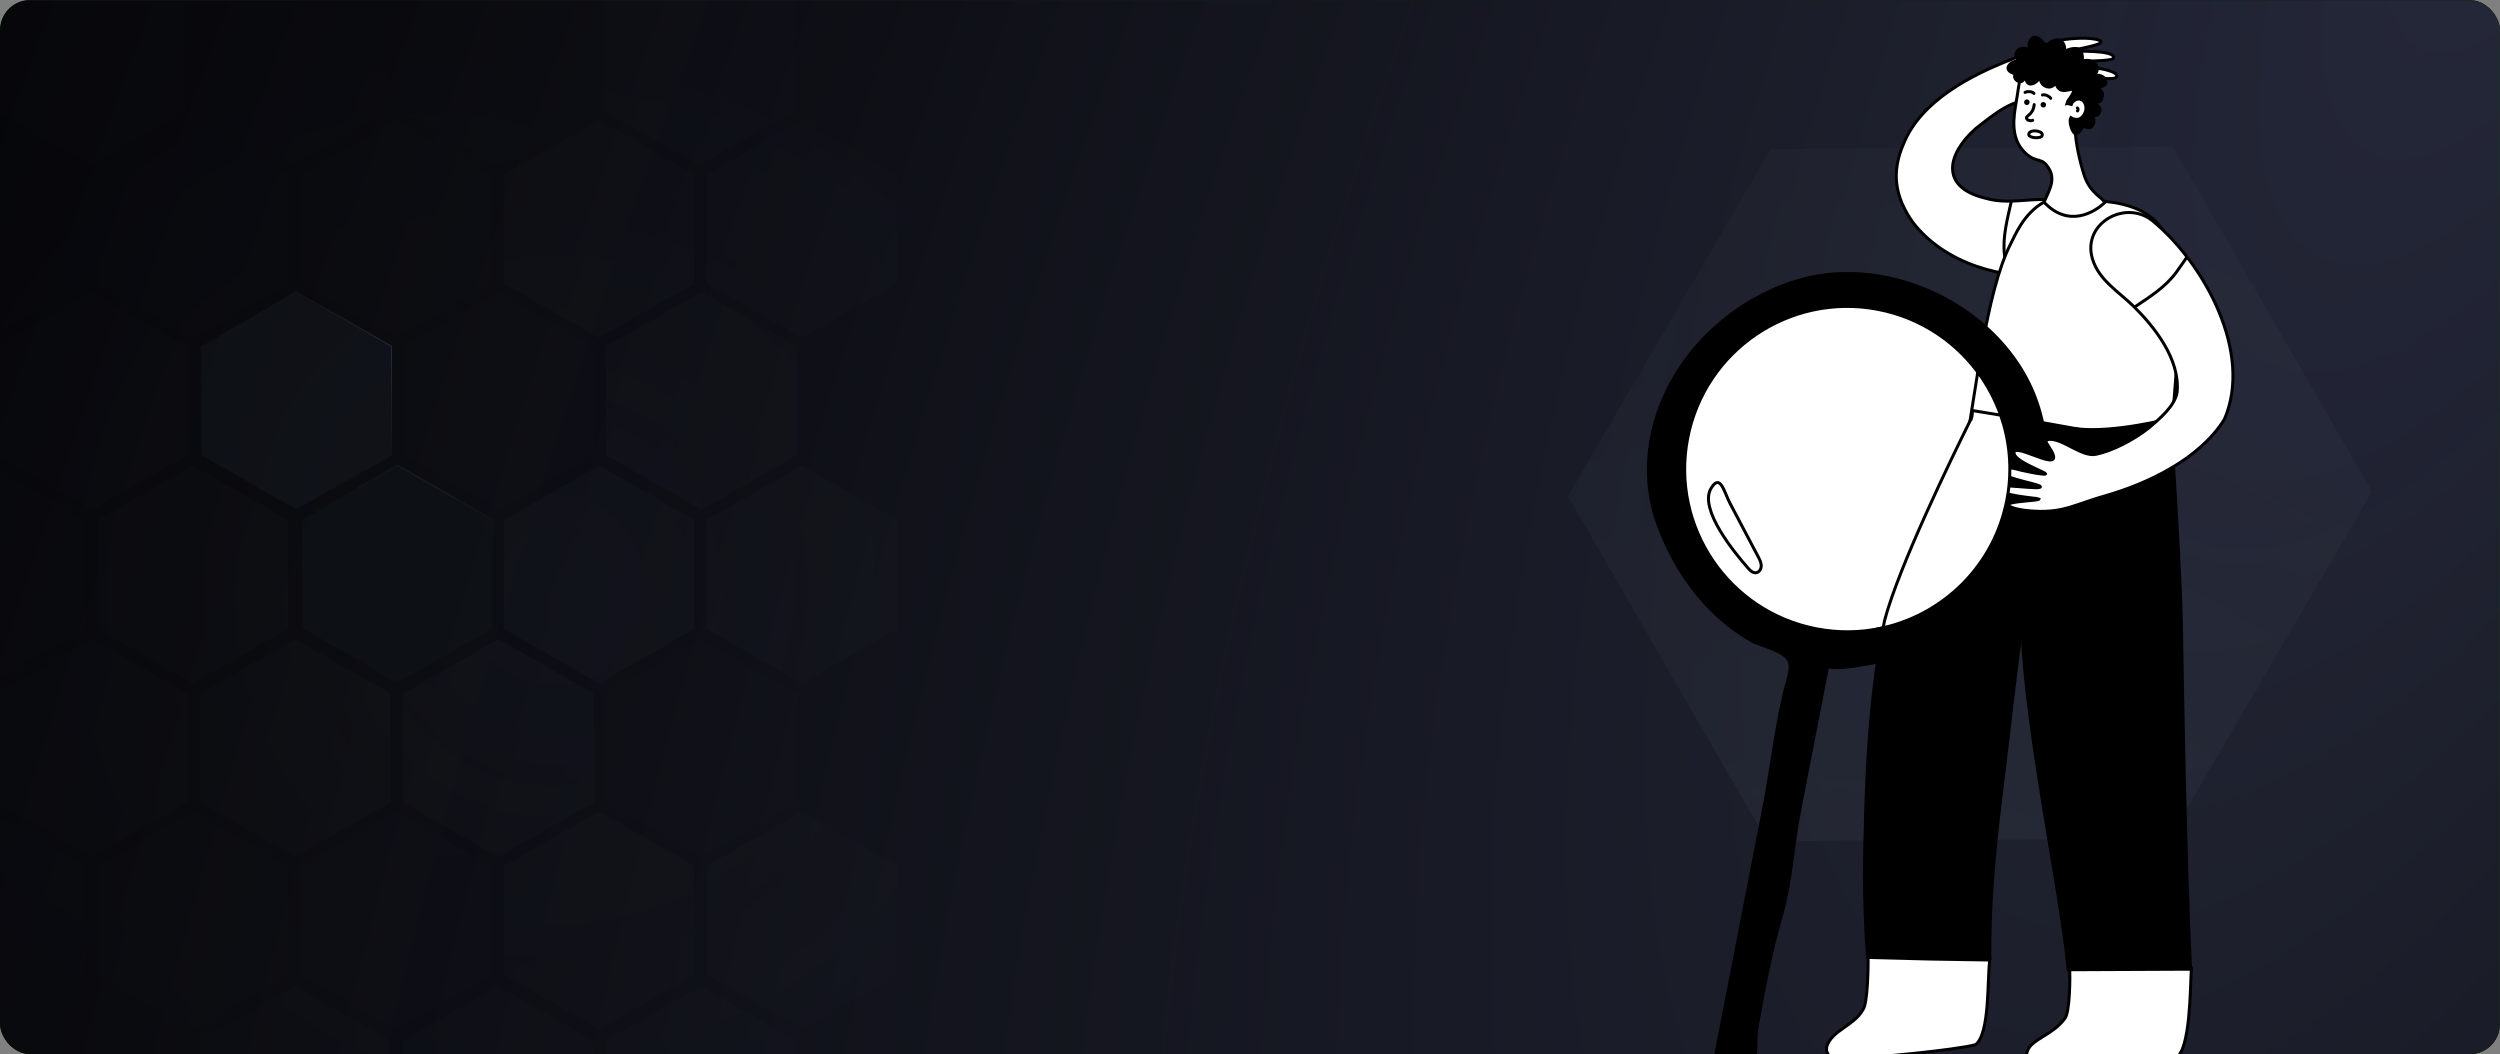 <svg width="1660" height="700" viewBox="0 0 1660 700" fill="none" xmlns="http://www.w3.org/2000/svg">
<rect x="0" y="0" width="1660" height="700" fill="#808080" stroke="none"/>
<g clip-path="url(#clip0_338_8213)">
<rect width="1660" height="700" rx="20" fill="#114009"/>
<mask id="mask0_338_8213" style="mask-type:luminance" maskUnits="userSpaceOnUse" x="-23" y="0" width="1683" height="4946">
<path d="M-23 0H1660V4946H-23V0Z" fill="white"/>
</mask>
<g mask="url(#mask0_338_8213)">
<path d="M-2874.75 0H4511.75V6156.79H-2874.75V0Z" fill="#040406"/>
<mask id="mask1_338_8213" style="mask-type:alpha" maskUnits="userSpaceOnUse" x="-2885" y="0" width="7411" height="4946">
<path d="M-2884.1 0H4525.78V4946H-2884.1V0Z" fill="#040406"/>
</mask>
<g mask="url(#mask1_338_8213)">
<path d="M-23 0H1660V4946H-23V0Z" fill="#040406"/>
<path d="M-23 0H1660V4946H-23V0Z" fill="url(#paint0_radial_338_8213)"/>
<path d="M326.096 345.313V417.596L262.844 453.742L199.591 417.596V345.313L262.844 309.172L326.096 345.313Z" fill="url(#paint1_linear_338_8213)" fill-opacity="0.02"/>
<path d="M326.096 345.313V417.596L262.844 453.742L199.591 417.596V345.313L262.844 309.172L326.096 345.313Z" fill="url(#paint2_radial_338_8213)" fill-opacity="0.6"/>
<path d="M56.499 345.313V417.596L-6.754 453.742L-70.007 417.596V345.313L-6.754 309.172L56.499 345.313Z" fill="url(#paint3_linear_338_8213)" fill-opacity="0.02"/>
<path d="M56.499 345.313V417.596L-6.754 453.742L-70.007 417.596V345.313L-6.754 309.172L56.499 345.313Z" fill="url(#paint4_radial_338_8213)" fill-opacity="0.6"/>
<path d="M528.977 460.52V532.808L465.729 568.954L402.477 532.808V460.525L465.729 424.384L528.977 460.52Z" fill="url(#paint5_linear_338_8213)" fill-opacity="0.02"/>
<path d="M528.977 460.52V532.808L465.729 568.954L402.477 532.808V460.525L465.729 424.384L528.977 460.52Z" fill="url(#paint6_radial_338_8213)" fill-opacity="0.6"/>
<path d="M56.499 574.947V647.234L-6.754 683.375L-70.007 647.234V574.947L-6.754 538.805L56.499 574.947Z" fill="url(#paint7_linear_338_8213)" fill-opacity="0.02"/>
<path d="M56.499 574.947V647.234L-6.754 683.375L-70.007 647.234V574.947L-6.754 538.805L56.499 574.947Z" fill="url(#paint8_radial_338_8213)" fill-opacity="0.6"/>
<path d="M123.117 1.164V73.442L59.864 109.588L-3.389 73.442V1.169L59.864 -34.973L123.117 1.164Z" fill="url(#paint9_linear_338_8213)" fill-opacity="0.02"/>
<path d="M123.117 1.164V73.442L59.864 109.588L-3.389 73.442V1.169L59.864 -34.973L123.117 1.164Z" fill="url(#paint10_radial_338_8213)" fill-opacity="0.6"/>
<path d="M124.263 690.972V763.259L61.019 799.401L-2.233 763.259V690.972L61.019 654.831L124.263 690.972Z" fill="url(#paint11_linear_338_8213)" fill-opacity="0.02"/>
<path d="M124.263 690.972V763.259L61.019 799.401L-2.233 763.259V690.972L61.019 654.831L124.263 690.972Z" fill="url(#paint12_radial_338_8213)" fill-opacity="0.6"/>
<path d="M326.096 115.951V188.233L262.844 224.379L199.591 188.233V115.951L262.844 79.809L326.096 115.951Z" fill="url(#paint13_radial_338_8213)" fill-opacity="0.03"/>
<path d="M191.306 115.951V188.233L128.054 224.379L64.801 188.233V115.951L128.054 79.809L191.306 115.951Z" fill="url(#paint14_radial_338_8213)" fill-opacity="0.03"/>
<path d="M56.494 115.951V188.233L-6.759 224.379L-70.012 188.233V115.951L-6.759 79.809L56.494 115.951Z" fill="url(#paint15_radial_338_8213)" fill-opacity="0.03"/>
<path d="M394.188 229.933V302.216L330.935 338.357L267.683 302.22V229.928L330.935 193.782L394.188 229.933Z" fill="url(#paint16_radial_338_8213)" fill-opacity="0.03"/>
<path d="M326.096 574.947V647.234L262.844 683.375L199.591 647.234V574.947L262.844 538.805L326.096 574.947Z" fill="url(#paint17_radial_338_8213)" fill-opacity="0.03"/>
<path d="M191.306 574.947V647.234L128.054 683.375L64.801 647.234V574.947L128.054 538.805L191.306 574.947Z" fill="url(#paint18_radial_338_8213)" fill-opacity="0.03"/>
<path d="M392.739 1.164V73.442L329.486 109.583L266.233 73.447V1.159L329.486 -34.987L392.739 1.164Z" fill="url(#paint19_radial_338_8213)" fill-opacity="0.03"/>
<path d="M257.925 1.164V73.442L194.673 109.583L131.42 73.447V1.159L194.673 -34.987L257.925 1.164Z" fill="url(#paint20_radial_338_8213)" fill-opacity="0.03"/>
<path d="M595.797 115.951V188.233L532.549 224.379L469.296 188.233V115.951L532.549 79.809L595.797 115.951Z" fill="url(#paint21_radial_338_8213)" fill-opacity="0.06"/>
<path d="M461.012 115.951V188.233L397.76 224.379L334.507 188.233V115.951L397.76 79.809L461.012 115.951Z" fill="url(#paint22_radial_338_8213)" fill-opacity="0.06"/>
<path d="M528.977 229.933V302.216L465.729 338.357L402.477 302.22V229.928L465.729 193.782L528.977 229.933Z" fill="url(#paint23_radial_338_8213)" fill-opacity="0.06"/>
<path d="M259.304 229.933V302.216L196.052 338.357L132.799 302.22V229.928L196.052 193.782L259.304 229.933Z" fill="url(#paint24_radial_338_8213)" fill-opacity="0.06"/>
<path d="M124.492 229.933V302.216L61.239 338.357L-2.014 302.22V229.928L61.239 193.782L124.492 229.933Z" fill="url(#paint25_radial_338_8213)" fill-opacity="0.06"/>
<path d="M595.797 345.313V417.596L532.549 453.737L469.296 417.6V345.308L532.549 309.167L595.797 345.313Z" fill="url(#paint26_radial_338_8213)" fill-opacity="0.06"/>
<path d="M461.012 345.313V417.596L397.76 453.737L334.507 417.6V345.308L397.76 309.167L461.012 345.313Z" fill="url(#paint27_radial_338_8213)" fill-opacity="0.06"/>
<path d="M394.192 460.52V532.808L330.939 568.954L267.687 532.808V460.525L330.939 424.384L394.192 460.52Z" fill="url(#paint28_radial_338_8213)" fill-opacity="0.06"/>
<path d="M259.304 460.52V532.808L196.052 568.954L132.799 532.808V460.525L196.052 424.384L259.304 460.52Z" fill="url(#paint29_radial_338_8213)" fill-opacity="0.06"/>
<path d="M124.492 460.52V532.808L61.239 568.954L-2.014 532.808V460.525L61.239 424.384L124.492 460.52Z" fill="url(#paint30_radial_338_8213)" fill-opacity="0.06"/>
<path d="M595.797 574.947V647.234L532.549 683.375L469.296 647.234V574.947L532.549 538.805L595.797 574.947Z" fill="url(#paint31_radial_338_8213)" fill-opacity="0.06"/>
<path d="M461.012 574.947V647.234L397.76 683.375L334.507 647.234V574.947L397.76 538.805L461.012 574.947Z" fill="url(#paint32_radial_338_8213)" fill-opacity="0.06"/>
<path d="M527.602 1.164V73.442L464.354 109.583L401.102 73.447V1.159L464.354 -34.987L527.602 1.164Z" fill="url(#paint33_radial_338_8213)" fill-opacity="0.06"/>
<path d="M528.781 690.972V763.259L465.528 799.401L402.275 763.259V690.972L465.528 654.831L528.781 690.972Z" fill="url(#paint34_radial_338_8213)" fill-opacity="0.06"/>
<path d="M393.917 690.972V763.259L330.664 799.401L267.411 763.259V690.972L330.664 654.831L393.917 690.972Z" fill="url(#paint35_radial_338_8213)" fill-opacity="0.06"/>
<path d="M259.103 690.972V763.259L195.85 799.401L132.598 763.259V690.972L195.85 654.831L259.103 690.972Z" fill="url(#paint36_radial_338_8213)" fill-opacity="0.06"/>
<path d="M191.311 345.313V417.596L128.058 453.737L64.806 417.6V345.308L128.058 309.167L191.311 345.313Z" fill="url(#paint37_radial_338_8213)" fill-opacity="0.06"/>
<g opacity="0.6">
<path d="M327.134 345.075V417.357L263.882 453.503L200.629 417.357V345.075L263.882 308.933L327.134 345.075Z" fill="#0E1218"/>
<path d="M327.134 345.075V417.357L263.882 453.503L200.629 417.357V345.075L263.882 308.933L327.134 345.075Z" stroke="url(#paint38_radial_338_8213)" stroke-opacity="0.2" stroke-width="0.684" stroke-linecap="round"/>
<path d="M327.134 345.075V417.357L263.882 453.503L200.629 417.357V345.075L263.882 308.933L327.134 345.075Z" stroke="url(#paint39_radial_338_8213)" stroke-opacity="0.49" stroke-width="0.684" stroke-linecap="round"/>
</g>
<g opacity="0.6">
<path d="M259.964 229.928V302.216L196.711 338.357L133.458 302.216V229.928L196.711 193.792L259.964 229.928Z" fill="#10141A"/>
<path d="M259.964 229.928V302.216L196.711 338.357L133.458 302.216V229.928L196.711 193.792L259.964 229.928Z" stroke="url(#paint40_radial_338_8213)" stroke-opacity="0.3" stroke-width="0.684" stroke-linecap="round"/>
<path d="M259.964 229.928V302.216L196.711 338.357L133.458 302.216V229.928L196.711 193.792L259.964 229.928Z" stroke="url(#paint41_radial_338_8213)" stroke-opacity="0.49" stroke-width="0.684" stroke-linecap="round"/>
</g>
</g>
</g>
<g clip-path="url(#clip1_338_8213)">
<path d="M1442.83 97.508L1575.02 326.464L1440.26 556.906L1173.31 558.414L1041.1 329.427L1175.87 98.963L1442.83 97.508Z" fill="url(#paint42_radial_338_8213)" fill-opacity="0.15"/>
<mask id="mask2_338_8213" style="mask-type:luminance" maskUnits="userSpaceOnUse" x="1088" y="21" width="577" height="704">
<path d="M1088 21H1665V725H1088V21Z" fill="white"/>
</mask>
<g mask="url(#mask2_338_8213)">
<path d="M1376.48 33.877C1375.82 32.693 1396.43 30.164 1394.99 27.606C1394.39 26.086 1387.05 24.916 1377.95 25.545C1359.37 26.51 1352.96 32.971 1334.49 39.899C1309.21 49.824 1275.58 66.736 1263.98 95.473C1255.71 114.315 1258.22 130.598 1269.87 147.276C1291.28 175.487 1330.75 185.997 1363.59 182.927C1387.02 181.641 1395.94 148.372 1375.13 136.679C1356 127.251 1338 137.629 1317.9 131.49C1288.3 124.327 1292.52 102.65 1311.72 85.504C1323.6 76.252 1337.46 64.28 1351.44 66.882C1358.64 68.519 1368.52 75.228 1374.96 73.694C1377.57 73.05 1376.65 71.633 1374.99 69.586C1358.52 50.057 1392.05 67.964 1395.92 63.491C1398.52 57.629 1375.07 52.221 1374.29 50.803C1374.62 49.956 1382.32 50.657 1389.89 51.432C1397.48 52.148 1404.83 53.01 1405.5 50.818C1406.89 45.293 1377.38 43.86 1376.56 41.975C1376.14 39.753 1404.04 41.419 1403.44 38.276C1403.72 32.956 1377.84 34.33 1376.49 33.847L1376.48 33.877Z" fill="white" stroke="black" stroke-width="2" stroke-miterlimit="10"/>
<path d="M1335.57 133.449C1334.23 139.383 1332.77 145.259 1331.78 151.223C1330.78 157.172 1330.25 163.194 1330.99 169.465C1331.48 173.719 1332.17 177.928 1332.83 182.094" fill="white"/>
<path d="M1335.57 133.449C1334.23 139.383 1332.77 145.259 1331.78 151.223C1330.78 157.172 1330.25 163.194 1330.99 169.465C1331.48 173.719 1332.17 177.928 1332.83 182.094" stroke="black" stroke-width="2" stroke-miterlimit="10"/>
<path d="M1384.89 59.573C1380 53.975 1375.69 51.008 1370.56 48.611C1365.45 46.199 1359.47 44.342 1351.31 40.615C1345.85 41.96 1343.52 44.532 1342.09 49.21C1340.65 53.873 1340.07 60.626 1338.29 70.493C1335.84 84.364 1337.14 94.859 1345.58 102.285C1349.28 105.5 1351.85 105.866 1354.1 106.523C1356.35 107.181 1358.23 108.117 1360.71 112.312C1363.16 116.492 1362.72 120.702 1361.23 124.956C1360.51 127.075 1359.54 129.195 1358.57 131.285C1357.61 133.375 1356.65 135.451 1355.92 137.468C1359.15 144.499 1368.46 146.224 1377.44 144.952C1386.46 143.666 1395.16 139.573 1397.6 134.515C1396.96 132.951 1394.55 131.417 1391.77 128.786C1388.98 126.14 1385.84 122.369 1383.9 116.332C1382.55 112.122 1381.04 106.597 1379.9 100.984C1378.74 95.371 1377.94 89.655 1377.88 85.183C1383.18 86.337 1386.27 80.914 1387.4 74.79C1388.02 71.72 1388.07 68.446 1387.68 65.683C1387.29 62.921 1386.37 60.641 1384.89 59.603V59.573Z" fill="white" stroke="black" stroke-width="2" stroke-miterlimit="24"/>
<path d="M1379.46 73.65C1379.46 73.65 1380.38 72.671 1379.39 71.691" stroke="black" stroke-width="2" stroke-miterlimit="24" stroke-linecap="round"/>
<path d="M1361.67 65.289C1361.02 64.178 1358.17 62.439 1356.19 63.067" stroke="black" stroke-width="2" stroke-miterlimit="10" stroke-linecap="round"/>
<path d="M1344.65 61.357C1345.76 60.611 1349.09 60.48 1350.55 62.029" stroke="black" stroke-width="2" stroke-miterlimit="10" stroke-linecap="round"/>
<path d="M1350.7 69.441C1349.98 77.1 1343.96 76.676 1346.01 79.219C1346.72 80.126 1348.52 80.462 1349.69 79.862" stroke="black" stroke-width="2" stroke-miterlimit="24" stroke-linecap="round"/>
<path d="M1345.57 69.747C1346.56 69.893 1347.48 69.192 1347.66 68.139C1347.82 67.116 1347.1 66.195 1346.11 66.034C1345.11 65.874 1344.18 66.575 1344.02 67.598C1343.86 68.622 1344.57 69.601 1345.57 69.747Z" fill="black"/>
<path d="M1356.51 71.384C1357.5 71.53 1358.42 70.844 1358.58 69.82C1358.74 68.826 1358.03 67.92 1357.04 67.759C1356.04 67.598 1355.11 68.285 1354.95 69.279C1354.79 70.288 1355.52 71.238 1356.51 71.384Z" fill="black"/>
<path d="M1355.62 90.664C1353.46 92.228 1345.84 91.424 1347.26 88.647C1348.51 85.344 1358.34 87.127 1355.62 90.664Z" stroke="black" stroke-width="2" stroke-miterlimit="24" stroke-linecap="round"/>
<path d="M1372.52 68.709C1372.96 68.753 1374.18 69.002 1375.31 69.323C1375.82 67.832 1376.84 67.087 1376.89 67.058C1378 66.137 1380.04 65.099 1382.22 66.224C1384.81 67.555 1385.37 71.034 1384.98 73.138C1384.5 75.843 1381.43 81.865 1375.02 78.094C1373.7 80.593 1375.54 87.185 1377.88 88.822C1378.09 88.822 1380.12 89.276 1383.32 83.59C1385.07 84.248 1387.36 85.914 1389.17 83.765C1391.27 81.265 1390.04 77.845 1389.32 76.53C1391.39 77.216 1393.5 76.398 1394.23 74.22C1395.05 71.75 1392.62 69.06 1389.74 68.3C1392.03 67.964 1395.32 67.993 1395.75 65.26C1396.33 61.605 1392.75 59.691 1390.74 58.609C1391.9 58.316 1398.73 57.659 1398.29 54.589C1397.63 49.561 1392.84 49.912 1390.15 49.853C1392.66 47.997 1393.23 45.775 1391.96 43.378C1389.99 39.709 1384.22 39.431 1382.13 40.937C1382.79 39.811 1382.88 38.101 1382.54 36.493C1382.23 34.9 1381.52 33.409 1380.55 32.751C1378.5 31.348 1371.99 32.751 1371 34.564C1370.94 32.181 1371.23 28.249 1367.6 26.846C1363.69 25.326 1359.46 29.17 1358.35 31.451C1358.32 29.565 1353.51 23.499 1350.14 24.946C1348.71 25.574 1347.8 27.021 1347.44 28.629C1347.1 30.237 1347.29 32.006 1348.01 33.278C1345.44 31.903 1341.46 31.114 1339.53 33.847C1337.4 36.903 1339.21 38.452 1340.42 40.645C1339.27 40.104 1334.19 41.317 1333.39 44.767C1332.73 47.485 1337.21 48.918 1338.38 48.932C1336.99 50.38 1337.71 52.85 1340.09 53.99C1342.51 55.115 1343.71 52.85 1345.36 51.154C1345.17 52.777 1345.73 54.969 1347.23 55.569C1350.36 56.796 1353.47 52.923 1354.55 51.549C1354.73 53.391 1355.69 55.861 1357.56 56.928C1361.68 59.238 1363.67 56.606 1365.6 54.706C1364.88 57.03 1367.25 59.734 1369.41 60.012C1372.21 60.421 1374.65 59.135 1376.35 59.267C1377.94 60.699 1374.64 64.792 1373.45 66.502C1373.25 66.795 1372.97 66.97 1372.46 68.724L1372.52 68.709Z" fill="black" stroke="black" stroke-width="2" stroke-miterlimit="24"/>
<path d="M1304.76 298.577C1324.18 302.511 1417.35 304.105 1442.24 305.71C1440.49 256.028 1457.61 187.298 1435.64 152.276C1428.35 140.655 1413.67 135.305 1398.3 133.785C1391.28 140.845 1373.69 151.764 1357.19 134.194C1343.43 141.912 1337.81 156.807 1335.13 161.806C1318.55 194.27 1311.91 261.685 1304.75 298.592L1304.76 298.577Z" fill="white" stroke="black" stroke-width="2" stroke-miterlimit="24"/>
<path d="M1370.89 676.491C1362.79 687.509 1348.97 689.819 1346.16 697.961C1343.34 706.134 1355.51 706.849 1362.01 706.644C1383.81 705.958 1433.97 704.904 1444.67 702.524C1454.58 697.406 1454.26 655.267 1455.1 642.621C1455.1 642.315 1450.06 642.181 1442.49 642.155C1422.48 642.241 1393.86 642.256 1374.28 643.28C1374.55 647.109 1374.6 672.617 1370.91 676.476L1370.89 676.491Z" fill="white" stroke="black" stroke-width="2" stroke-miterlimit="10"/>
<path d="M1454.5 643.541C1450.9 567.885 1448.98 450.056 1448.45 414.786C1447.92 379.515 1441.26 277.837 1441.26 277.837C1441.26 277.837 1403.53 287.76 1378.75 284.691C1353.98 281.636 1350.06 333.922 1343.59 384.119C1336.2 448.067 1367.33 580.382 1373.31 643.91L1454.51 643.541H1454.5Z" fill="black" stroke="black" stroke-width="2" stroke-miterlimit="10"/>
<path d="M1236.9 670.613C1230.86 681.181 1216.72 684.045 1213.07 694.571C1210.85 703.839 1223.08 703.999 1229.55 703.385C1246.7 701.805 1296.63 697.551 1311.7 693.692C1321.55 686.339 1319.39 648.994 1321.26 637.112C1299.49 635.648 1263.04 635.562 1240.43 635.678C1240.5 639.712 1240.36 666.464 1236.9 670.613Z" fill="white" stroke="black" stroke-width="2" stroke-miterlimit="10"/>
<path d="M1321.26 637.462C1320.83 603.037 1323.9 568.06 1328.08 533.81C1332.07 501.609 1341.5 418.176 1343.65 410.398C1361.66 349.638 1378.77 284.691 1378.77 284.691L1311.57 272.648C1311.57 272.648 1262.53 369.283 1251.31 412.197C1240.37 467.772 1238.69 524.122 1237.96 580.863C1238.08 598.843 1238.66 617.847 1240.06 635.752C1267.15 636.572 1294.22 637.142 1321.27 637.462H1321.26Z" fill="black" stroke="black" stroke-width="2" stroke-miterlimit="10"/>
<path d="M1228.59 424.664C1165.78 424.664 1114.88 373.726 1114.88 310.884C1114.88 248.047 1165.78 197.106 1228.59 197.106C1291.39 197.106 1342.3 248.047 1342.3 310.884C1342.3 373.726 1291.39 424.664 1228.59 424.664Z" fill="white" stroke="black" stroke-width="2" stroke-miterlimit="10"/>
<path d="M1250.99 183.907C1294.09 192.063 1334.17 221.341 1350.53 261.802C1368.33 305.8 1356.76 359.546 1326.59 395.461C1312.6 412.122 1294.36 424.928 1274.16 432.926C1269.3 434.855 1213.29 448.317 1213.72 441.474C1213.72 441.649 1213.67 441.824 1213.64 441.988C1207.38 474.19 1201.11 506.391 1194.84 538.578C1190.39 561.497 1189.19 586.215 1182.76 608.315C1175.72 632.523 1171.09 657.341 1166.63 682.13C1164.91 691.722 1167.55 704.424 1162.4 713.136C1155.88 724.154 1135.24 721.1 1138.16 706.003C1144.12 675.102 1150.19 644.23 1156.2 613.328C1161.3 587.15 1166.4 560.972 1171.48 534.79C1176.8 507.471 1179.59 478.954 1186.89 452.232C1188 448.183 1189.28 443.933 1188.27 439.854C1186.35 432.106 1169.27 429.037 1162.78 425.308C1153.32 419.885 1144.63 413.176 1136.88 405.518C1121.58 390.403 1110.14 371.707 1102.2 351.798C1083.83 305.844 1099.98 255.224 1134.41 221.546C1151.57 204.751 1172.94 192.049 1196.13 185.661C1213.9 180.764 1232.7 180.428 1250.98 183.892L1250.99 183.907ZM1120.56 291.168C1109.34 349.768 1147.73 406.349 1206.28 417.575C1264.83 428.802 1321.39 390.388 1332.61 331.803C1343.82 273.203 1305.44 216.62 1246.89 205.394C1188.33 194.168 1131.78 232.582 1120.56 291.168Z" fill="black" stroke="black" stroke-width="2" stroke-miterlimit="10"/>
<path d="M1160.63 377.131C1162.07 378.826 1163.99 380.655 1166.19 380.275C1168.24 379.921 1169.49 377.671 1169.46 375.597C1169.44 373.522 1168.44 371.607 1167.48 369.763C1161.2 357.851 1154.92 345.939 1148.63 334.012C1144.74 326.585 1142.32 314.133 1136.2 324.145C1127.66 338.147 1152.37 367.704 1160.63 377.131Z" fill="white" stroke="black" stroke-width="2" stroke-miterlimit="10"/>
<path d="M1353.82 331.308C1354.37 332.593 1332.47 332.694 1333.63 335.372C1334.04 336.947 1341.53 339.026 1351.14 339.432C1370.76 340.471 1378.4 334.653 1398.49 329.039C1425.63 321.236 1460.4 305.01 1476.93 278.523C1496.29 234.088 1463.22 175.195 1430.7 147.832C1412.93 131.285 1382.2 147.598 1389.36 171.775C1393.45 185.851 1406.9 193.759 1416.65 203.333C1430.65 217.132 1447.82 238.736 1445.58 260.662C1443.92 269.768 1434 278.042 1426.8 284.181C1416.27 292.439 1402.42 299.442 1391.68 301.662C1382.27 303.606 1369.37 290.804 1360.43 291.768C1357.67 292.148 1358.44 293.653 1359.92 295.858C1374.5 317.172 1341.89 295.568 1337.66 299.587C1334.2 305.2 1357.76 313.224 1358.33 314.643C1357.86 315.447 1349.97 313.957 1342.26 312.274C1324 307.07 1318.58 312.318 1338.89 318.327C1346.28 320.547 1354.34 321.966 1354.82 323.195C1354.97 325.519 1326.16 320.547 1326.34 323.661C1325.37 329.01 1352.57 330.723 1353.83 331.278L1353.82 331.308Z" fill="white" stroke="black" stroke-width="2" stroke-miterlimit="10"/>
<path d="M1417.11 204.034C1422.18 200.658 1427.27 197.369 1432.04 193.686C1436.82 190.002 1441.29 185.909 1445.02 180.837C1447.54 177.388 1449.94 173.879 1452.33 170.386" fill="white"/>
<path d="M1417.11 204.034C1422.18 200.658 1427.27 197.369 1432.04 193.686C1436.82 190.002 1441.29 185.909 1445.02 180.837C1447.54 177.388 1449.94 173.879 1452.33 170.386" stroke="black" stroke-width="2" stroke-miterlimit="10"/>
<path d="M1304.77 298.577C1310.04 299.646 1320.75 300.536 1334.07 301.311C1333.24 292.468 1331.33 283.86 1328.43 275.659C1324.81 265.397 1319.67 255.765 1313.24 247.082C1311.38 258.454 1309.71 269.534 1308.07 279.591C1306.96 286.49 1305.86 292.893 1304.77 298.577Z" fill="white" stroke="black" stroke-width="2" stroke-miterlimit="24"/>
<path d="M1250.41 416.845C1290.96 407.638 1324.27 375.276 1332.6 331.788C1334.57 321.496 1335 311.253 1334.07 301.311C1333.24 292.468 1331.32 283.86 1328.43 275.659L1309.62 272.604C1309.62 272.604 1309.87 277.866 1308.07 279.591C1296.69 302.496 1260.69 376.226 1251.3 412.197C1250.99 413.746 1250.7 415.296 1250.42 416.845H1250.41Z" fill="white" stroke="black" stroke-width="2" stroke-miterlimit="24"/>
</g>
</g>
</g>
<defs>
<radialGradient id="paint0_radial_338_8213" cx="0" cy="0" r="1" gradientUnits="userSpaceOnUse" gradientTransform="translate(1660 -95.835) rotate(115.82) scale(4255.92 1669.18)">
<stop stop-color="#26293B"/>
<stop offset="1" stop-color="#14161F" stop-opacity="0"/>
</radialGradient>
<linearGradient id="paint1_linear_338_8213" x1="259.954" y1="543.924" x2="12.078" y2="954.926" gradientUnits="userSpaceOnUse">
<stop stop-color="#20262A"/>
<stop offset="1" stop-color="#20262A" stop-opacity="0"/>
</linearGradient>
<radialGradient id="paint2_radial_338_8213" cx="0" cy="0" r="1" gradientUnits="userSpaceOnUse" gradientTransform="translate(-474.109 312.036) rotate(105.285) scale(266.915 348.447)">
<stop stop-color="#13151A" stop-opacity="0.5"/>
<stop offset="1" stop-color="#13151A" stop-opacity="0"/>
</radialGradient>
<linearGradient id="paint3_linear_338_8213" x1="259.955" y1="543.925" x2="12.079" y2="954.926" gradientUnits="userSpaceOnUse">
<stop stop-color="#20262A"/>
<stop offset="1" stop-color="#20262A" stop-opacity="0"/>
</linearGradient>
<radialGradient id="paint4_radial_338_8213" cx="0" cy="0" r="1" gradientUnits="userSpaceOnUse" gradientTransform="translate(-474.109 312.037) rotate(105.285) scale(266.915 348.447)">
<stop stop-color="#13151A" stop-opacity="0.5"/>
<stop offset="1" stop-color="#13151A" stop-opacity="0"/>
</radialGradient>
<linearGradient id="paint5_linear_338_8213" x1="259.955" y1="543.924" x2="12.078" y2="954.926" gradientUnits="userSpaceOnUse">
<stop stop-color="#20262A"/>
<stop offset="1" stop-color="#20262A" stop-opacity="0"/>
</linearGradient>
<radialGradient id="paint6_radial_338_8213" cx="0" cy="0" r="1" gradientUnits="userSpaceOnUse" gradientTransform="translate(-474.109 312.036) rotate(105.285) scale(266.915 348.447)">
<stop stop-color="#13151A" stop-opacity="0.5"/>
<stop offset="1" stop-color="#13151A" stop-opacity="0"/>
</radialGradient>
<linearGradient id="paint7_linear_338_8213" x1="259.955" y1="543.924" x2="12.078" y2="954.926" gradientUnits="userSpaceOnUse">
<stop stop-color="#20262A"/>
<stop offset="1" stop-color="#20262A" stop-opacity="0"/>
</linearGradient>
<radialGradient id="paint8_radial_338_8213" cx="0" cy="0" r="1" gradientUnits="userSpaceOnUse" gradientTransform="translate(-474.109 312.036) rotate(105.285) scale(266.915 348.447)">
<stop stop-color="#13151A" stop-opacity="0.5"/>
<stop offset="1" stop-color="#13151A" stop-opacity="0"/>
</radialGradient>
<linearGradient id="paint9_linear_338_8213" x1="259.954" y1="543.924" x2="12.078" y2="954.926" gradientUnits="userSpaceOnUse">
<stop stop-color="#20262A"/>
<stop offset="1" stop-color="#20262A" stop-opacity="0"/>
</linearGradient>
<radialGradient id="paint10_radial_338_8213" cx="0" cy="0" r="1" gradientUnits="userSpaceOnUse" gradientTransform="translate(-474.109 312.036) rotate(105.285) scale(266.915 348.447)">
<stop stop-color="#13151A" stop-opacity="0.5"/>
<stop offset="1" stop-color="#13151A" stop-opacity="0"/>
</radialGradient>
<linearGradient id="paint11_linear_338_8213" x1="259.955" y1="543.924" x2="12.078" y2="954.926" gradientUnits="userSpaceOnUse">
<stop stop-color="#20262A"/>
<stop offset="1" stop-color="#20262A" stop-opacity="0"/>
</linearGradient>
<radialGradient id="paint12_radial_338_8213" cx="0" cy="0" r="1" gradientUnits="userSpaceOnUse" gradientTransform="translate(-474.109 312.036) rotate(105.285) scale(266.915 348.447)">
<stop stop-color="#13151A" stop-opacity="0.5"/>
<stop offset="1" stop-color="#13151A" stop-opacity="0"/>
</radialGradient>
<radialGradient id="paint13_radial_338_8213" cx="0" cy="0" r="1" gradientUnits="userSpaceOnUse" gradientTransform="translate(291.94 439.972) rotate(176.277) scale(467.972 527.118)">
<stop stop-color="#263642"/>
<stop offset="1" stop-color="#263642" stop-opacity="0"/>
</radialGradient>
<radialGradient id="paint14_radial_338_8213" cx="0" cy="0" r="1" gradientUnits="userSpaceOnUse" gradientTransform="translate(291.939 439.972) rotate(176.277) scale(467.972 527.118)">
<stop stop-color="#263642"/>
<stop offset="1" stop-color="#263642" stop-opacity="0"/>
</radialGradient>
<radialGradient id="paint15_radial_338_8213" cx="0" cy="0" r="1" gradientUnits="userSpaceOnUse" gradientTransform="translate(291.94 439.972) rotate(176.277) scale(467.972 527.118)">
<stop stop-color="#263642"/>
<stop offset="1" stop-color="#263642" stop-opacity="0"/>
</radialGradient>
<radialGradient id="paint16_radial_338_8213" cx="0" cy="0" r="1" gradientUnits="userSpaceOnUse" gradientTransform="translate(291.94 439.972) rotate(176.277) scale(467.972 527.118)">
<stop stop-color="#263642"/>
<stop offset="1" stop-color="#263642" stop-opacity="0"/>
</radialGradient>
<radialGradient id="paint17_radial_338_8213" cx="0" cy="0" r="1" gradientUnits="userSpaceOnUse" gradientTransform="translate(291.94 439.972) rotate(176.277) scale(467.972 527.118)">
<stop stop-color="#263642"/>
<stop offset="1" stop-color="#263642" stop-opacity="0"/>
</radialGradient>
<radialGradient id="paint18_radial_338_8213" cx="0" cy="0" r="1" gradientUnits="userSpaceOnUse" gradientTransform="translate(291.939 439.972) rotate(176.277) scale(467.972 527.118)">
<stop stop-color="#263642"/>
<stop offset="1" stop-color="#263642" stop-opacity="0"/>
</radialGradient>
<radialGradient id="paint19_radial_338_8213" cx="0" cy="0" r="1" gradientUnits="userSpaceOnUse" gradientTransform="translate(291.94 439.972) rotate(176.277) scale(467.972 527.118)">
<stop stop-color="#263642"/>
<stop offset="1" stop-color="#263642" stop-opacity="0"/>
</radialGradient>
<radialGradient id="paint20_radial_338_8213" cx="0" cy="0" r="1" gradientUnits="userSpaceOnUse" gradientTransform="translate(291.94 439.972) rotate(176.277) scale(467.972 527.118)">
<stop stop-color="#263642"/>
<stop offset="1" stop-color="#263642" stop-opacity="0"/>
</radialGradient>
<radialGradient id="paint21_radial_338_8213" cx="0" cy="0" r="1" gradientUnits="userSpaceOnUse" gradientTransform="translate(368.701 392) rotate(-171.679) scale(475.185 496.536)">
<stop stop-color="#5C6871"/>
<stop offset="0.38" stop-color="#5C6871" stop-opacity="0.45"/>
<stop offset="1" stop-color="#5C6871" stop-opacity="0"/>
</radialGradient>
<radialGradient id="paint22_radial_338_8213" cx="0" cy="0" r="1" gradientUnits="userSpaceOnUse" gradientTransform="translate(368.701 392) rotate(-171.679) scale(475.185 496.536)">
<stop stop-color="#5C6871"/>
<stop offset="0.38" stop-color="#5C6871" stop-opacity="0.45"/>
<stop offset="1" stop-color="#5C6871" stop-opacity="0"/>
</radialGradient>
<radialGradient id="paint23_radial_338_8213" cx="0" cy="0" r="1" gradientUnits="userSpaceOnUse" gradientTransform="translate(368.701 392) rotate(-171.679) scale(475.185 496.536)">
<stop stop-color="#5C6871"/>
<stop offset="0.38" stop-color="#5C6871" stop-opacity="0.45"/>
<stop offset="1" stop-color="#5C6871" stop-opacity="0"/>
</radialGradient>
<radialGradient id="paint24_radial_338_8213" cx="0" cy="0" r="1" gradientUnits="userSpaceOnUse" gradientTransform="translate(368.701 392) rotate(-171.679) scale(475.185 496.536)">
<stop stop-color="#5C6871"/>
<stop offset="0.38" stop-color="#5C6871" stop-opacity="0.45"/>
<stop offset="1" stop-color="#5C6871" stop-opacity="0"/>
</radialGradient>
<radialGradient id="paint25_radial_338_8213" cx="0" cy="0" r="1" gradientUnits="userSpaceOnUse" gradientTransform="translate(368.701 392) rotate(-171.679) scale(475.185 496.536)">
<stop stop-color="#5C6871"/>
<stop offset="0.38" stop-color="#5C6871" stop-opacity="0.45"/>
<stop offset="1" stop-color="#5C6871" stop-opacity="0"/>
</radialGradient>
<radialGradient id="paint26_radial_338_8213" cx="0" cy="0" r="1" gradientUnits="userSpaceOnUse" gradientTransform="translate(368.701 392) rotate(-171.679) scale(475.185 496.536)">
<stop stop-color="#5C6871"/>
<stop offset="0.38" stop-color="#5C6871" stop-opacity="0.45"/>
<stop offset="1" stop-color="#5C6871" stop-opacity="0"/>
</radialGradient>
<radialGradient id="paint27_radial_338_8213" cx="0" cy="0" r="1" gradientUnits="userSpaceOnUse" gradientTransform="translate(368.701 392) rotate(-171.679) scale(475.185 496.536)">
<stop stop-color="#5C6871"/>
<stop offset="0.38" stop-color="#5C6871" stop-opacity="0.45"/>
<stop offset="1" stop-color="#5C6871" stop-opacity="0"/>
</radialGradient>
<radialGradient id="paint28_radial_338_8213" cx="0" cy="0" r="1" gradientUnits="userSpaceOnUse" gradientTransform="translate(368.701 392) rotate(-171.679) scale(475.185 496.536)">
<stop stop-color="#5C6871"/>
<stop offset="0.38" stop-color="#5C6871" stop-opacity="0.45"/>
<stop offset="1" stop-color="#5C6871" stop-opacity="0"/>
</radialGradient>
<radialGradient id="paint29_radial_338_8213" cx="0" cy="0" r="1" gradientUnits="userSpaceOnUse" gradientTransform="translate(368.701 392) rotate(-171.679) scale(475.185 496.536)">
<stop stop-color="#5C6871"/>
<stop offset="0.38" stop-color="#5C6871" stop-opacity="0.45"/>
<stop offset="1" stop-color="#5C6871" stop-opacity="0"/>
</radialGradient>
<radialGradient id="paint30_radial_338_8213" cx="0" cy="0" r="1" gradientUnits="userSpaceOnUse" gradientTransform="translate(368.701 392) rotate(-171.679) scale(475.185 496.536)">
<stop stop-color="#5C6871"/>
<stop offset="0.38" stop-color="#5C6871" stop-opacity="0.45"/>
<stop offset="1" stop-color="#5C6871" stop-opacity="0"/>
</radialGradient>
<radialGradient id="paint31_radial_338_8213" cx="0" cy="0" r="1" gradientUnits="userSpaceOnUse" gradientTransform="translate(368.701 392) rotate(-171.679) scale(475.185 496.536)">
<stop stop-color="#5C6871"/>
<stop offset="0.38" stop-color="#5C6871" stop-opacity="0.45"/>
<stop offset="1" stop-color="#5C6871" stop-opacity="0"/>
</radialGradient>
<radialGradient id="paint32_radial_338_8213" cx="0" cy="0" r="1" gradientUnits="userSpaceOnUse" gradientTransform="translate(368.701 392) rotate(-171.679) scale(475.185 496.536)">
<stop stop-color="#5C6871"/>
<stop offset="0.38" stop-color="#5C6871" stop-opacity="0.45"/>
<stop offset="1" stop-color="#5C6871" stop-opacity="0"/>
</radialGradient>
<radialGradient id="paint33_radial_338_8213" cx="0" cy="0" r="1" gradientUnits="userSpaceOnUse" gradientTransform="translate(368.701 392) rotate(-171.679) scale(475.185 496.536)">
<stop stop-color="#5C6871"/>
<stop offset="0.38" stop-color="#5C6871" stop-opacity="0.45"/>
<stop offset="1" stop-color="#5C6871" stop-opacity="0"/>
</radialGradient>
<radialGradient id="paint34_radial_338_8213" cx="0" cy="0" r="1" gradientUnits="userSpaceOnUse" gradientTransform="translate(368.701 392) rotate(-171.679) scale(475.185 496.536)">
<stop stop-color="#5C6871"/>
<stop offset="0.38" stop-color="#5C6871" stop-opacity="0.45"/>
<stop offset="1" stop-color="#5C6871" stop-opacity="0"/>
</radialGradient>
<radialGradient id="paint35_radial_338_8213" cx="0" cy="0" r="1" gradientUnits="userSpaceOnUse" gradientTransform="translate(368.701 392) rotate(-171.679) scale(475.185 496.536)">
<stop stop-color="#5C6871"/>
<stop offset="0.38" stop-color="#5C6871" stop-opacity="0.45"/>
<stop offset="1" stop-color="#5C6871" stop-opacity="0"/>
</radialGradient>
<radialGradient id="paint36_radial_338_8213" cx="0" cy="0" r="1" gradientUnits="userSpaceOnUse" gradientTransform="translate(368.701 392) rotate(-171.679) scale(475.185 496.536)">
<stop stop-color="#5C6871"/>
<stop offset="0.38" stop-color="#5C6871" stop-opacity="0.45"/>
<stop offset="1" stop-color="#5C6871" stop-opacity="0"/>
</radialGradient>
<radialGradient id="paint37_radial_338_8213" cx="0" cy="0" r="1" gradientUnits="userSpaceOnUse" gradientTransform="translate(368.701 392) rotate(-171.679) scale(475.185 496.536)">
<stop stop-color="#5C6871"/>
<stop offset="0.38" stop-color="#5C6871" stop-opacity="0.45"/>
<stop offset="1" stop-color="#5C6871" stop-opacity="0"/>
</radialGradient>
<radialGradient id="paint38_radial_338_8213" cx="0" cy="0" r="1" gradientUnits="userSpaceOnUse" gradientTransform="translate(291.473 310.439) rotate(102.804) scale(72.16 80.821)">
<stop stop-color="#ABD1FF"/>
<stop offset="1" stop-color="#29405C" stop-opacity="0"/>
</radialGradient>
<radialGradient id="paint39_radial_338_8213" cx="0" cy="0" r="1" gradientUnits="userSpaceOnUse" gradientTransform="translate(173.131 431.978) rotate(-23.459) scale(124.296 139.209)">
<stop/>
<stop offset="1" stop-opacity="0"/>
</radialGradient>
<radialGradient id="paint40_radial_338_8213" cx="0" cy="0" r="1" gradientUnits="userSpaceOnUse" gradientTransform="translate(267.479 227.273) rotate(131.786) scale(100.803 112.899)">
<stop stop-color="#ABD1FF"/>
<stop offset="1" stop-color="#29405C" stop-opacity="0"/>
</radialGradient>
<radialGradient id="paint41_radial_338_8213" cx="0" cy="0" r="1" gradientUnits="userSpaceOnUse" gradientTransform="translate(105.965 315.238) rotate(-21.929) scale(132.747 148.674)">
<stop/>
<stop offset="1" stop-opacity="0"/>
</radialGradient>
<radialGradient id="paint42_radial_338_8213" cx="0" cy="0" r="1" gradientUnits="userSpaceOnUse" gradientTransform="translate(1230.24 904.718) rotate(158.3) scale(1742.37 1816.19)">
<stop stop-color="#5C6871"/>
<stop offset="0.38" stop-color="#5C6871" stop-opacity="0.45"/>
<stop offset="1" stop-color="#5C6871" stop-opacity="0"/>
</radialGradient>
<clipPath id="clip0_338_8213">
<rect width="1660" height="700" rx="20" fill="white"/>
</clipPath>
<clipPath id="clip1_338_8213">
<rect width="577" height="704" fill="white" transform="matrix(-1 0 0 1 1605 21)"/>
</clipPath>
</defs>
</svg>
